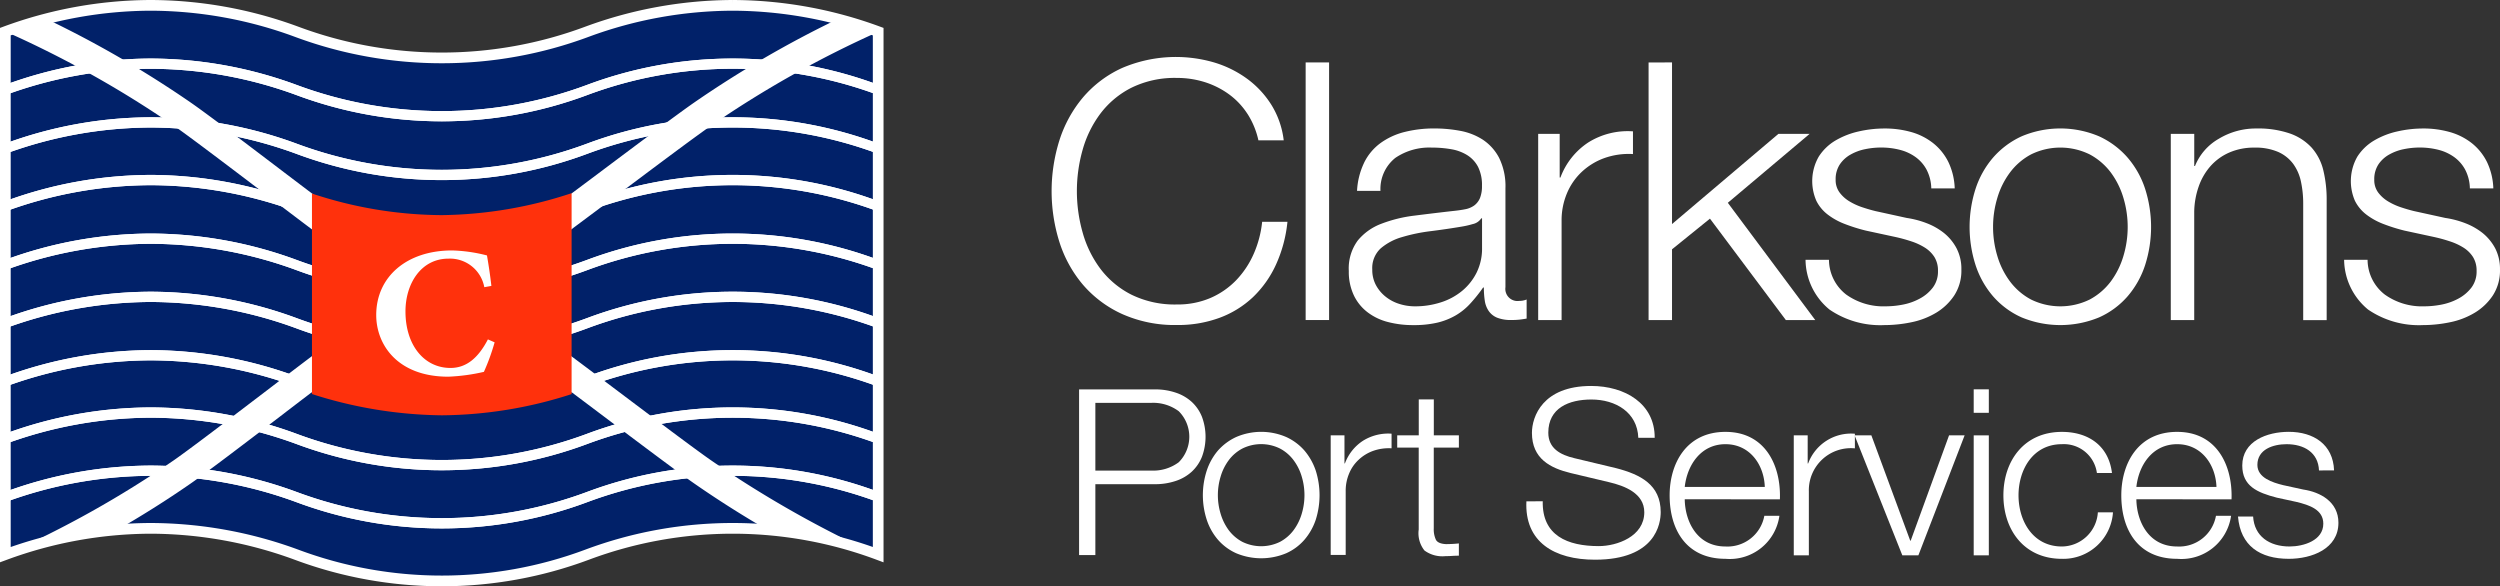 <svg xmlns="http://www.w3.org/2000/svg" width="233.499" height="54.758" viewBox="0 0 233.499 54.758">
  <rect x="0" y="0" width="233.499" height="54.758" fill="#333333" stroke="none"/>
  <g id="Group_8892" data-name="Group 8892" transform="translate(-197.501 -18.742)">
    <g id="Group_8731" data-name="Group 8731" transform="translate(198 19.242)">
      <g id="Group_7861" data-name="Group 7861">
        <path id="Path_156" data-name="Path 156" d="M64.321,377.631a39.635,39.635,0,0,0-13.587,2.456,38.867,38.867,0,0,1-27.173,0,39.647,39.647,0,0,0-13.589-2.456,39.621,39.621,0,0,0-13.587,2.456v48.846a39.648,39.648,0,0,1,13.587-2.454,39.675,39.675,0,0,1,13.589,2.454,38.806,38.806,0,0,0,27.173,0,38.838,38.838,0,0,1,27.174,0V380.087a39.638,39.638,0,0,0-13.588-2.456" transform="translate(3.615 -377.631)" fill="#012169" stroke="#fff" stroke-width="1"/>
        <path id="Path_157" data-name="Path 157" d="M20.74,395.339c3.042,2.31,5.917,4.491,6.9,5.164l1.58-2.161c-.929-.636-3.778-2.8-6.8-5.09-3.5-2.661-7.13-5.413-8.684-6.494a99.555,99.555,0,0,0-13.53-7.844,32.041,32.041,0,0,0-3.8,1.187,98.24,98.24,0,0,1,15.737,8.81c1.509,1.049,5.273,3.907,8.594,6.427" transform="translate(3.615 -377.655)" fill="#fff"/>
        <path id="Path_158" data-name="Path 158" d="M51.451,393.159c-3.055,2.287-5.94,4.45-6.875,5.093l1.577,2.161c.982-.675,3.888-2.854,6.968-5.16,3.313-2.483,7.07-5.3,8.575-6.341a98.647,98.647,0,0,1,15.644-8.791v-.011a31.426,31.426,0,0,0-3.77-1.184,100.266,100.266,0,0,0-13.464,7.831c-1.545,1.076-5.159,3.782-8.655,6.4" transform="translate(4.195 -377.655)" fill="#fff"/>
        <path id="Path_159" data-name="Path 159" d="M22.441,416.3c3.008-2.3,5.852-4.462,6.777-5.1l-1.58-2.161c-.979.673-3.716,2.76-6.885,5.177-3.327,2.536-7.1,5.413-8.606,6.462a97.372,97.372,0,0,1-15.761,8.829v0A39.073,39.073,0,0,1,6.839,427.2c2.176-1.253,4.514-2.706,6.9-4.363,1.56-1.084,5.192-3.853,8.7-6.532" transform="translate(3.615 -378.207)" fill="#fff"/>
        <path id="Path_160" data-name="Path 160" d="M53.079,414.285c-3.079-2.317-5.987-4.5-6.968-5.179l-1.578,2.161c.933.642,3.818,2.812,6.873,5.111,3.515,2.645,7.151,5.381,8.7,6.458,2.379,1.655,4.712,3.113,6.879,4.369a40.517,40.517,0,0,1,9.9,2.14,101.948,101.948,0,0,1-15.191-8.66c-1.507-1.047-5.285-3.891-8.616-6.4" transform="translate(4.194 -378.209)" fill="#fff"/>
        <path id="Path_161" data-name="Path 161" d="M77.918,423.878a38.85,38.85,0,0,0-27.178,0,38.847,38.847,0,0,1-27.177,0,39.673,39.673,0,0,0-13.591-2.454,39.659,39.659,0,0,0-13.588,2.454v.959a39.631,39.631,0,0,1,13.588-2.456,39.645,39.645,0,0,1,13.591,2.456,38.833,38.833,0,0,0,27.177,0,38.82,38.82,0,0,1,27.178,0Z" transform="translate(3.615 -378.435)" fill="#fff"/>
        <path id="Path_162" data-name="Path 162" d="M77.918,418.345a38.82,38.82,0,0,0-27.178,0,38.845,38.845,0,0,1-27.177,0,39.645,39.645,0,0,0-13.591-2.456,39.631,39.631,0,0,0-13.588,2.456v.957a39.658,39.658,0,0,1,13.588-2.454A39.672,39.672,0,0,1,23.563,419.3a38.848,38.848,0,0,0,27.177,0,38.849,38.849,0,0,1,27.178,0Z" transform="translate(3.615 -378.333)" fill="#fff"/>
        <path id="Path_163" data-name="Path 163" d="M77.918,412.892a38.85,38.85,0,0,0-27.178,0,38.847,38.847,0,0,1-27.177,0,39.673,39.673,0,0,0-13.591-2.454,39.659,39.659,0,0,0-13.588,2.454v.957a39.633,39.633,0,0,1,13.588-2.456,39.647,39.647,0,0,1,13.591,2.456,38.847,38.847,0,0,0,27.177,0,38.822,38.822,0,0,1,27.178,0Z" transform="translate(3.615 -378.233)" fill="#fff"/>
        <path id="Path_164" data-name="Path 164" d="M77.918,407.336a38.822,38.822,0,0,0-27.178,0,38.817,38.817,0,0,1-27.177,0A39.647,39.647,0,0,0,9.973,404.88a39.633,39.633,0,0,0-13.588,2.456v.961a39.564,39.564,0,0,1,13.588-2.461A39.578,39.578,0,0,1,23.563,408.3a38.863,38.863,0,0,0,27.177,0,38.75,38.75,0,0,1,27.178,0Z" transform="translate(3.615 -378.131)" fill="#fff"/>
        <path id="Path_165" data-name="Path 165" d="M77.918,401.8a38.82,38.82,0,0,0-27.178,0,38.876,38.876,0,0,1-27.177,0,39.645,39.645,0,0,0-13.591-2.456A39.631,39.631,0,0,0-3.615,401.8v.957A39.632,39.632,0,0,1,9.973,400.3a39.646,39.646,0,0,1,13.591,2.456,38.862,38.862,0,0,0,27.177,0,38.821,38.821,0,0,1,27.178,0Z" transform="translate(3.615 -378.029)" fill="#fff"/>
        <path id="Path_166" data-name="Path 166" d="M77.918,396.22a38.849,38.849,0,0,0-27.178,0,38.847,38.847,0,0,1-27.177,0,39.672,39.672,0,0,0-13.591-2.454A39.658,39.658,0,0,0-3.615,396.22v.959a39.66,39.66,0,0,1,13.588-2.454,39.674,39.674,0,0,1,13.591,2.454,38.845,38.845,0,0,0,27.177,0,38.851,38.851,0,0,1,27.178,0Z" transform="translate(3.615 -377.927)" fill="#fff"/>
        <path id="Path_167" data-name="Path 167" d="M77.918,390.735a38.849,38.849,0,0,0-27.178,0,38.847,38.847,0,0,1-27.177,0,39.672,39.672,0,0,0-13.591-2.454,39.658,39.658,0,0,0-13.588,2.454v.957a39.659,39.659,0,0,1,13.588-2.454,39.673,39.673,0,0,1,13.591,2.454,38.833,38.833,0,0,0,27.177,0,38.85,38.85,0,0,1,27.178,0Z" transform="translate(3.615 -377.826)" fill="#fff"/>
        <path id="Path_168" data-name="Path 168" d="M77.918,385.147a38.85,38.85,0,0,0-27.178,0,38.848,38.848,0,0,1-27.177,0,39.673,39.673,0,0,0-13.591-2.454,39.659,39.659,0,0,0-13.588,2.454v.957a39.63,39.63,0,0,1,13.588-2.456A39.644,39.644,0,0,1,23.563,386.1a38.819,38.819,0,0,0,27.177,0,38.819,38.819,0,0,1,27.178,0Z" transform="translate(3.615 -377.724)" fill="#fff"/>
        <path id="Path_169" data-name="Path 169" d="M77.908,423.87a38.853,38.853,0,0,0-27.174,0,38.81,38.81,0,0,1-27.174,0,39.68,39.68,0,0,0-13.588-2.453A39.672,39.672,0,0,0-3.615,423.87v.961a39.6,39.6,0,0,1,13.588-2.458,39.611,39.611,0,0,1,13.588,2.458,38.84,38.84,0,0,0,27.174,0,38.78,38.78,0,0,1,27.174,0Z" transform="translate(3.615 -378.435)" fill="#fff"/>
        <path id="Path_170" data-name="Path 170" d="M77.908,418.339a38.81,38.81,0,0,0-27.174,0,38.837,38.837,0,0,1-27.174,0,39.639,39.639,0,0,0-13.588-2.456,39.631,39.631,0,0,0-13.588,2.456v.957a39.659,39.659,0,0,1,13.588-2.454A39.666,39.666,0,0,1,23.56,419.3a38.825,38.825,0,0,0,27.174,0,38.839,38.839,0,0,1,27.174,0Z" transform="translate(3.615 -378.333)" fill="#fff"/>
        <path id="Path_171" data-name="Path 171" d="M77.908,412.886a38.838,38.838,0,0,0-27.174,0,38.839,38.839,0,0,1-27.174,0,39.665,39.665,0,0,0-13.588-2.454,39.658,39.658,0,0,0-13.588,2.454v.957a39.659,39.659,0,0,1,13.588-2.454,39.666,39.666,0,0,1,13.588,2.454,38.825,38.825,0,0,0,27.174,0,38.839,38.839,0,0,1,27.174,0Z" transform="translate(3.615 -378.233)" fill="#fff"/>
        <path id="Path_172" data-name="Path 172" d="M77.908,407.332a38.779,38.779,0,0,0-27.174,0,38.84,38.84,0,0,1-27.174,0,39.61,39.61,0,0,0-13.588-2.458,39.6,39.6,0,0,0-13.588,2.458v.959a39.646,39.646,0,0,1,13.588-2.455,39.654,39.654,0,0,1,13.588,2.455,38.823,38.823,0,0,0,27.174,0,38.825,38.825,0,0,1,27.174,0Z" transform="translate(3.615 -378.131)" fill="#fff"/>
        <path id="Path_173" data-name="Path 173" d="M77.908,401.794a38.838,38.838,0,0,0-27.174,0,38.839,38.839,0,0,1-27.174,0A39.665,39.665,0,0,0,9.973,399.34a39.658,39.658,0,0,0-13.588,2.454v.957A39.659,39.659,0,0,1,9.973,400.3a39.666,39.666,0,0,1,13.588,2.454,38.854,38.854,0,0,0,27.174,0,38.839,38.839,0,0,1,27.174,0Z" transform="translate(3.615 -378.029)" fill="#fff"/>
        <path id="Path_174" data-name="Path 174" d="M77.908,396.218a38.839,38.839,0,0,0-27.174,0,38.84,38.84,0,0,1-27.174,0,39.666,39.666,0,0,0-13.588-2.454,39.659,39.659,0,0,0-13.588,2.454v.959a39.659,39.659,0,0,1,13.588-2.454,39.666,39.666,0,0,1,13.588,2.454,38.868,38.868,0,0,0,27.174,0,38.839,38.839,0,0,1,27.174,0Z" transform="translate(3.615 -377.927)" fill="#fff"/>
        <path id="Path_175" data-name="Path 175" d="M77.908,390.733a38.839,38.839,0,0,0-27.174,0,38.838,38.838,0,0,1-27.174,0,39.666,39.666,0,0,0-13.588-2.454,39.659,39.659,0,0,0-13.588,2.454v.958a39.645,39.645,0,0,1,13.588-2.455,39.653,39.653,0,0,1,13.588,2.455,38.838,38.838,0,0,0,27.174,0,38.825,38.825,0,0,1,27.174,0Z" transform="translate(3.615 -377.826)" fill="#fff"/>
        <path id="Path_176" data-name="Path 176" d="M77.908,385.145a38.838,38.838,0,0,0-27.174,0,38.81,38.81,0,0,1-27.174,0,39.665,39.665,0,0,0-13.588-2.454,39.658,39.658,0,0,0-13.588,2.454v.959a39.632,39.632,0,0,1,13.588-2.456A39.64,39.64,0,0,1,23.56,386.1a38.839,38.839,0,0,0,27.174,0,38.811,38.811,0,0,1,27.174,0Z" transform="translate(3.615 -377.724)" fill="#fff"/>
        <path id="Path_177" data-name="Path 177" d="M48.934,395.5A39.779,39.779,0,0,1,36.8,397.552a38.909,38.909,0,0,1-12.117-2.017v18.728a40.949,40.949,0,0,0,12.128,1.986,40.116,40.116,0,0,0,12.122-1.982Z" transform="translate(3.955 -377.959)" fill="#ff310c"/>
        <path id="Path_178" data-name="Path 178" d="M41.671,409.533a19.78,19.78,0,0,1-1,2.757,17.8,17.8,0,0,1-3.324.452c-4.752,0-6.734-3-6.734-5.757,0-3.555,2.822-6.035,7.09-6.035a14.394,14.394,0,0,1,3.255.468c.161.956.285,1.753.411,2.846l-.661.118a3.262,3.262,0,0,0-3.344-2.666c-2.59,0-4.019,2.374-4.019,4.924,0,3.191,1.769,5.286,4.2,5.286,1.482,0,2.589-.92,3.5-2.667Z" transform="translate(4.027 -378.059)" fill="#fff"/>
      </g>
      <path id="Path_179" data-name="Path 179" d="M111.233,387.853a6.87,6.87,0,0,0-1.738-1.836,7.854,7.854,0,0,0-2.258-1.13,8.584,8.584,0,0,0-2.588-.387,9.167,9.167,0,0,0-4.238.91,8.352,8.352,0,0,0-2.9,2.409,10.262,10.262,0,0,0-1.668,3.387,14.158,14.158,0,0,0,0,7.734,10.237,10.237,0,0,0,1.668,3.4,8.352,8.352,0,0,0,2.9,2.409,9.179,9.179,0,0,0,4.238.91,7.762,7.762,0,0,0,3.127-.606,7.454,7.454,0,0,0,2.4-1.654,8.465,8.465,0,0,0,1.632-2.442,9.978,9.978,0,0,0,.8-3.017h2.363a12.692,12.692,0,0,1-1.078,4.011,9.856,9.856,0,0,1-2.154,3.034,9.168,9.168,0,0,1-3.109,1.919,11.209,11.209,0,0,1-3.978.673,12.016,12.016,0,0,1-5.125-1.028,10.6,10.6,0,0,1-3.665-2.745,11.6,11.6,0,0,1-2.189-3.977,15.837,15.837,0,0,1,0-9.5,11.766,11.766,0,0,1,2.189-3.993,10.5,10.5,0,0,1,3.665-2.763,12.767,12.767,0,0,1,8.582-.521,10.136,10.136,0,0,1,3.057,1.5,8.856,8.856,0,0,1,2.292,2.442,8.058,8.058,0,0,1,1.164,3.337h-2.363a7.565,7.565,0,0,0-1.024-2.478" transform="translate(4.777 -377.721)" fill="#fff"/>
      <rect id="Rectangle_18" data-name="Rectangle 18" width="2.189" height="24.06" transform="translate(121.448 5.331)" fill="#fff"/>
      <path id="Path_180" data-name="Path 180" d="M121.8,392.545a4.97,4.97,0,0,1,1.512-1.821,6.52,6.52,0,0,1,2.24-1.044,11.208,11.208,0,0,1,2.848-.336,12.933,12.933,0,0,1,2.363.219,5.845,5.845,0,0,1,2.12.826,4.577,4.577,0,0,1,1.527,1.7,5.984,5.984,0,0,1,.592,2.847v9.234a1.133,1.133,0,0,0,1.285,1.28,1.731,1.731,0,0,0,.694-.133V407.1c-.256.045-.481.08-.677.1a6.751,6.751,0,0,1-.746.034,3.431,3.431,0,0,1-1.34-.219,1.763,1.763,0,0,1-.779-.623,2.27,2.27,0,0,1-.366-.959,7.959,7.959,0,0,1-.086-1.231h-.072a14.3,14.3,0,0,1-1.2,1.5,5.822,5.822,0,0,1-1.357,1.1,6.329,6.329,0,0,1-1.7.675,9.6,9.6,0,0,1-2.274.234,9.207,9.207,0,0,1-2.345-.286,5.292,5.292,0,0,1-1.912-.911,4.336,4.336,0,0,1-1.285-1.583,5.138,5.138,0,0,1-.47-2.273,4.387,4.387,0,0,1,.836-2.848,5.227,5.227,0,0,1,2.205-1.566,12.879,12.879,0,0,1,3.092-.759q1.72-.218,3.493-.421c.464-.046.868-.1,1.213-.169a2.128,2.128,0,0,0,.869-.353,1.679,1.679,0,0,0,.54-.691,2.929,2.929,0,0,0,.19-1.145,3.784,3.784,0,0,0-.365-1.771,2.839,2.839,0,0,0-1.008-1.095,4.117,4.117,0,0,0-1.493-.556,10.316,10.316,0,0,0-1.825-.153,5.642,5.642,0,0,0-3.4.961,3.717,3.717,0,0,0-1.391,3.084h-2.187a6.86,6.86,0,0,1,.66-2.629m10.943,5.189a1.253,1.253,0,0,1-.8.539,8.2,8.2,0,0,1-1.042.238q-1.391.234-2.866.421a16.015,16.015,0,0,0-2.691.556,5.313,5.313,0,0,0-2,1.06,2.494,2.494,0,0,0-.781,1.972,3,3,0,0,0,.33,1.431,3.494,3.494,0,0,0,.887,1.079,3.9,3.9,0,0,0,1.285.692,4.806,4.806,0,0,0,1.495.233,7.776,7.776,0,0,0,2.4-.369,5.932,5.932,0,0,0,2-1.079,5.247,5.247,0,0,0,1.356-1.719,5.076,5.076,0,0,0,.5-2.291v-2.763Z" transform="translate(5.107 -377.846)" fill="#fff"/>
      <path id="Path_181" data-name="Path 181" d="M139.858,389.854v4.078h.07a6.706,6.706,0,0,1,2.59-3.269,6.922,6.922,0,0,1,4.185-1.044v2.121a6.813,6.813,0,0,0-2.709.389,6.129,6.129,0,0,0-2.1,1.3,5.809,5.809,0,0,0-1.369,2.005,6.5,6.5,0,0,0-.489,2.545v9.266h-2.187V389.854Z" transform="translate(5.317 -377.851)" fill="#fff"/>
      <path id="Path_182" data-name="Path 182" d="M150.227,383.062v15.095l9.937-8.423h2.916l-7.641,6.438,8.165,10.951h-2.746l-7.087-9.471-3.544,2.865v6.606h-2.189v-24.06Z" transform="translate(5.44 -377.731)" fill="#fff"/>
      <path id="Path_183" data-name="Path 183" d="M173.851,393.235a3.488,3.488,0,0,0-1.026-1.2,4.316,4.316,0,0,0-1.478-.691,6.955,6.955,0,0,0-1.768-.219,7.394,7.394,0,0,0-1.478.152,4.577,4.577,0,0,0-1.372.506,2.913,2.913,0,0,0-1.008.926,2.492,2.492,0,0,0-.385,1.417,1.936,1.936,0,0,0,.368,1.2,3.186,3.186,0,0,0,.919.826,5.916,5.916,0,0,0,1.217.558q.659.218,1.214.352l2.92.64a8.674,8.674,0,0,1,1.857.488,6.107,6.107,0,0,1,1.633.928,4.578,4.578,0,0,1,1.163,1.416,4.154,4.154,0,0,1,.452,1.988,4.258,4.258,0,0,1-.659,2.408,5.306,5.306,0,0,1-1.686,1.618,7.281,7.281,0,0,1-2.31.894,12.545,12.545,0,0,1-2.536.268,8.412,8.412,0,0,1-5.125-1.449,6.09,6.09,0,0,1-2.24-4.65h2.189a4.137,4.137,0,0,0,1.615,3.251,5.975,5.975,0,0,0,3.665,1.095,8.435,8.435,0,0,0,1.649-.166,5.4,5.4,0,0,0,1.582-.573,3.722,3.722,0,0,0,1.2-1.028,2.474,2.474,0,0,0,.47-1.533,2.4,2.4,0,0,0-.33-1.3,2.867,2.867,0,0,0-.886-.877,5.753,5.753,0,0,0-1.267-.589q-.715-.237-1.442-.4l-2.813-.607a16.2,16.2,0,0,1-1.982-.624,6.31,6.31,0,0,1-1.58-.876,3.657,3.657,0,0,1-1.059-1.281,4.6,4.6,0,0,1,.223-4.128,4.683,4.683,0,0,1,1.58-1.516,7.551,7.551,0,0,1,2.172-.842,10.841,10.841,0,0,1,2.381-.27,9.043,9.043,0,0,1,2.52.337,5.868,5.868,0,0,1,2.048,1.044,5.173,5.173,0,0,1,1.407,1.753,6.161,6.161,0,0,1,.592,2.459h-2.189a3.919,3.919,0,0,0-.417-1.7" transform="translate(5.614 -377.846)" fill="#fff"/>
      <path id="Path_184" data-name="Path 184" d="M189.771,390.084a7.876,7.876,0,0,1,2.657,1.989,8.5,8.5,0,0,1,1.632,2.915,11.675,11.675,0,0,1,0,7.111,8.518,8.518,0,0,1-1.632,2.916,7.677,7.677,0,0,1-2.657,1.97,9.481,9.481,0,0,1-7.26,0,7.685,7.685,0,0,1-2.659-1.97,8.518,8.518,0,0,1-1.632-2.916,11.654,11.654,0,0,1,0-7.111,8.5,8.5,0,0,1,1.632-2.915,7.884,7.884,0,0,1,2.659-1.989,9.273,9.273,0,0,1,7.26,0M183.4,391.77a5.952,5.952,0,0,0-1.962,1.686,7.509,7.509,0,0,0-1.182,2.374,9.409,9.409,0,0,0,0,5.427,7.507,7.507,0,0,0,1.182,2.376,5.946,5.946,0,0,0,1.962,1.686,6.218,6.218,0,0,0,5.487,0,6,6,0,0,0,1.966-1.686,7.584,7.584,0,0,0,1.178-2.376,9.408,9.408,0,0,0,0-5.427,7.586,7.586,0,0,0-1.178-2.374,6.006,6.006,0,0,0-1.966-1.686,6.2,6.2,0,0,0-5.487,0" transform="translate(5.796 -377.846)" fill="#fff"/>
      <path id="Path_185" data-name="Path 185" d="M198.424,389.85v3h.07a5.135,5.135,0,0,1,2.222-2.543,6.688,6.688,0,0,1,3.509-.96,9.129,9.129,0,0,1,3.145.471,5.01,5.01,0,0,1,2.032,1.331,4.944,4.944,0,0,1,1.078,2.106,11.576,11.576,0,0,1,.312,2.8v11.189H208.6V396.386a9.725,9.725,0,0,0-.209-2.072,4.323,4.323,0,0,0-.729-1.668,3.537,3.537,0,0,0-1.408-1.112,5.3,5.3,0,0,0-2.206-.4,5.709,5.709,0,0,0-2.346.457,5.036,5.036,0,0,0-1.738,1.247,5.691,5.691,0,0,0-1.109,1.885,7.481,7.481,0,0,0-.434,2.377v10.143h-2.189V389.85Z" transform="translate(6.019 -377.846)" fill="#fff"/>
      <path id="Path_186" data-name="Path 186" d="M223.558,393.235a3.5,3.5,0,0,0-1.025-1.2,4.351,4.351,0,0,0-1.476-.691,7,7,0,0,0-1.773-.219,7.432,7.432,0,0,0-1.478.152,4.584,4.584,0,0,0-1.37.506,2.913,2.913,0,0,0-1.008.926,2.507,2.507,0,0,0-.383,1.417,1.941,1.941,0,0,0,.365,1.2,3.211,3.211,0,0,0,.919.826,6.016,6.016,0,0,0,1.217.558q.66.218,1.215.352l2.919.64a8.645,8.645,0,0,1,1.857.488,6.142,6.142,0,0,1,1.636.928,4.639,4.639,0,0,1,1.164,1.416,4.188,4.188,0,0,1,.449,1.988,4.266,4.266,0,0,1-.659,2.408,5.317,5.317,0,0,1-1.686,1.618,7.253,7.253,0,0,1-2.31.894,12.525,12.525,0,0,1-2.534.268,8.41,8.41,0,0,1-5.127-1.449,6.1,6.1,0,0,1-2.241-4.65h2.191a4.13,4.13,0,0,0,1.614,3.251,5.971,5.971,0,0,0,3.665,1.095,8.484,8.484,0,0,0,1.651-.166,5.49,5.49,0,0,0,1.582-.573,3.774,3.774,0,0,0,1.2-1.028,2.487,2.487,0,0,0,.47-1.533,2.4,2.4,0,0,0-.332-1.3,2.834,2.834,0,0,0-.885-.877,5.676,5.676,0,0,0-1.268-.589q-.71-.237-1.443-.4l-2.811-.607a16.253,16.253,0,0,1-1.982-.624,6.346,6.346,0,0,1-1.58-.876,3.684,3.684,0,0,1-1.061-1.281,4.614,4.614,0,0,1,.225-4.128,4.7,4.7,0,0,1,1.582-1.516,7.483,7.483,0,0,1,2.172-.842,10.8,10.8,0,0,1,2.381-.27,9.015,9.015,0,0,1,2.517.337,5.909,5.909,0,0,1,2.051,1.044,5.182,5.182,0,0,1,1.406,1.753,6.162,6.162,0,0,1,.591,2.459h-2.191a3.946,3.946,0,0,0-.415-1.7" transform="translate(6.212 -377.846)" fill="#fff"/>
      <path id="Path_187" data-name="Path 187" d="M102.56,414.172a5.932,5.932,0,0,1,1.938.3,4.143,4.143,0,0,1,1.5.863,3.825,3.825,0,0,1,.959,1.4,5.351,5.351,0,0,1,0,3.727,3.827,3.827,0,0,1-.959,1.4,4.114,4.114,0,0,1-1.5.863,5.983,5.983,0,0,1-1.938.3H97v6.621H95.48V414.172Zm-.337,7.581a3.98,3.98,0,0,0,2.566-.778,3.373,3.373,0,0,0,0-4.764,3.992,3.992,0,0,0-2.566-.782H97v6.325Z" transform="translate(4.807 -378.302)" fill="#fff"/>
      <path id="Path_188" data-name="Path 188" d="M114.687,418.692a5.04,5.04,0,0,1,1.708,1.271,5.715,5.715,0,0,1,1.054,1.877,7.6,7.6,0,0,1,0,4.573,5.618,5.618,0,0,1-1.054,1.869,4.859,4.859,0,0,1-1.708,1.267,6.041,6.041,0,0,1-4.669,0,4.951,4.951,0,0,1-1.71-1.267,5.5,5.5,0,0,1-1.045-1.869,7.434,7.434,0,0,1,0-4.573,5.59,5.59,0,0,1,1.045-1.877,5.138,5.138,0,0,1,1.71-1.271,5.9,5.9,0,0,1,4.669,0m-4.1,1.08a3.816,3.816,0,0,0-1.264,1.084,4.834,4.834,0,0,0-.758,1.522,5.993,5.993,0,0,0,0,3.493,4.933,4.933,0,0,0,.758,1.528,3.87,3.87,0,0,0,1.264,1.083,3.99,3.99,0,0,0,3.525,0,3.842,3.842,0,0,0,1.262-1.083,4.894,4.894,0,0,0,.76-1.528,6.038,6.038,0,0,0,0-3.493,4.8,4.8,0,0,0-.76-1.522,3.789,3.789,0,0,0-1.262-1.084,3.957,3.957,0,0,0-3.525,0" transform="translate(4.945 -378.376)" fill="#fff"/>
      <path id="Path_189" data-name="Path 189" d="M119.987,418.537v2.621h.044a4.315,4.315,0,0,1,1.666-2.1,4.446,4.446,0,0,1,2.689-.673v1.366a4.355,4.355,0,0,0-1.743.248,3.888,3.888,0,0,0-1.346.835,3.6,3.6,0,0,0-.882,1.288,4.121,4.121,0,0,0-.314,1.634v5.955H118.7V418.537Z" transform="translate(5.087 -378.379)" fill="#fff"/>
      <path id="Path_190" data-name="Path 190" d="M130.6,418.477v1.149h-2.346v7.54a2.325,2.325,0,0,0,.192,1.049c.123.254.442.4.948.424a11.386,11.386,0,0,0,1.205-.065v1.146c-.213,0-.421.007-.629.021s-.416.021-.621.021a2.824,2.824,0,0,1-1.964-.527,2.585,2.585,0,0,1-.537-1.957v-7.651H124.84v-1.149h2.013v-3.353h1.406v3.353Z" transform="translate(5.16 -378.319)" fill="#fff"/>
      <path id="Path_191" data-name="Path 191" d="M151.392,424.508c.024,2,1.1,4.41,3.805,4.41a3.5,3.5,0,0,0,3.629-2.866h1.408a4.68,4.68,0,0,1-5.037,4.017c-3.673,0-5.216-2.737-5.216-5.928,0-2.953,1.543-5.928,5.216-5.928,3.718,0,5.2,3.148,5.083,6.3Zm7.477-1.151c-.066-2.063-1.388-3.994-3.672-3.994-2.3,0-3.58,1.953-3.805,3.994Z" transform="translate(5.463 -378.376)" fill="#fff"/>
      <path id="Path_192" data-name="Path 192" d="M161.437,418.541h1.3v2.627h.043a4.273,4.273,0,0,1,4.366-2.779v1.366a3.929,3.929,0,0,0-4.3,4.02v5.971h-1.408Z" transform="translate(5.601 -378.379)" fill="#fff"/>
      <path id="Path_193" data-name="Path 193" d="M167.051,418.544h1.567l3.63,9.837h.043l3.583-9.837h1.454l-4.319,11.206h-1.5Z" transform="translate(5.668 -378.382)" fill="#fff"/>
      <path id="Path_194" data-name="Path 194" d="M178.043,414.164h1.412v2.193h-1.412Zm0,4.3h1.412v11.205h-1.412Z" transform="translate(5.801 -378.301)" fill="#fff"/>
      <path id="Path_195" data-name="Path 195" d="M189.517,422.055a3.114,3.114,0,0,0-3.269-2.692c-2.711,0-4.052,2.388-4.052,4.778s1.341,4.777,4.052,4.777a3.4,3.4,0,0,0,3.358-3.191h1.412a4.65,4.65,0,0,1-4.77,4.343c-3.537,0-5.464-2.714-5.464-5.928s1.927-5.928,5.464-5.928c2.462,0,4.366,1.281,4.677,3.842Z" transform="translate(5.834 -378.376)" fill="#fff"/>
      <path id="Path_196" data-name="Path 196" d="M193.073,424.508c.024,2,1.1,4.41,3.809,4.41a3.49,3.49,0,0,0,3.625-2.866h1.412a4.683,4.683,0,0,1-5.037,4.017c-3.673,0-5.216-2.737-5.216-5.928,0-2.953,1.543-5.928,5.216-5.928,3.714,0,5.192,3.148,5.079,6.3Zm7.481-1.151c-.07-2.063-1.388-3.994-3.672-3.994-2.308,0-3.584,1.953-3.809,3.994Z" transform="translate(5.964 -378.376)" fill="#fff"/>
      <path id="Path_197" data-name="Path 197" d="M210,421.816c-.07-1.693-1.412-2.453-3.025-2.453-1.252,0-2.729.478-2.729,1.933,0,1.215,1.431,1.65,2.4,1.89l1.88.411c1.609.24,3.289,1.152,3.289,3.106,0,2.433-2.487,3.366-4.635,3.366-2.687,0-4.521-1.215-4.745-3.952h1.412c.111,1.846,1.523,2.8,3.4,2.8,1.319,0,3.156-.564,3.156-2.127,0-1.3-1.256-1.737-2.532-2.041l-1.811-.393c-1.838-.476-3.226-1.085-3.226-3,0-2.281,2.307-3.148,4.343-3.148,2.308,0,4.142,1.171,4.231,3.6Z" transform="translate(6.094 -378.376)" fill="#fff"/>
      <path id="Path_198" data-name="Path 198" d="M138.288,424.614c-.068,3.207,2.316,4.187,5.237,4.187,1.687,0,4.248-.894,4.248-3.162,0-1.766-1.821-2.464-3.3-2.811l-3.574-.85c-1.888-.459-3.62-1.331-3.62-3.752,0-1.525,1.012-4.382,5.53-4.382,3.171,0,5.957,1.657,5.936,4.841h-1.53c-.089-2.377-2.112-3.575-4.382-3.575-2.092,0-4.025.784-4.025,3.1,0,1.461,1.124,2.07,2.429,2.377l3.911.936c2.27.589,4.158,1.548,4.158,4.1,0,1.068-.449,4.448-6.137,4.448-3.8,0-6.586-1.657-6.407-5.452Z" transform="translate(5.304 -378.295)" fill="#fff"/>
    </g>
  </g>
</svg>

